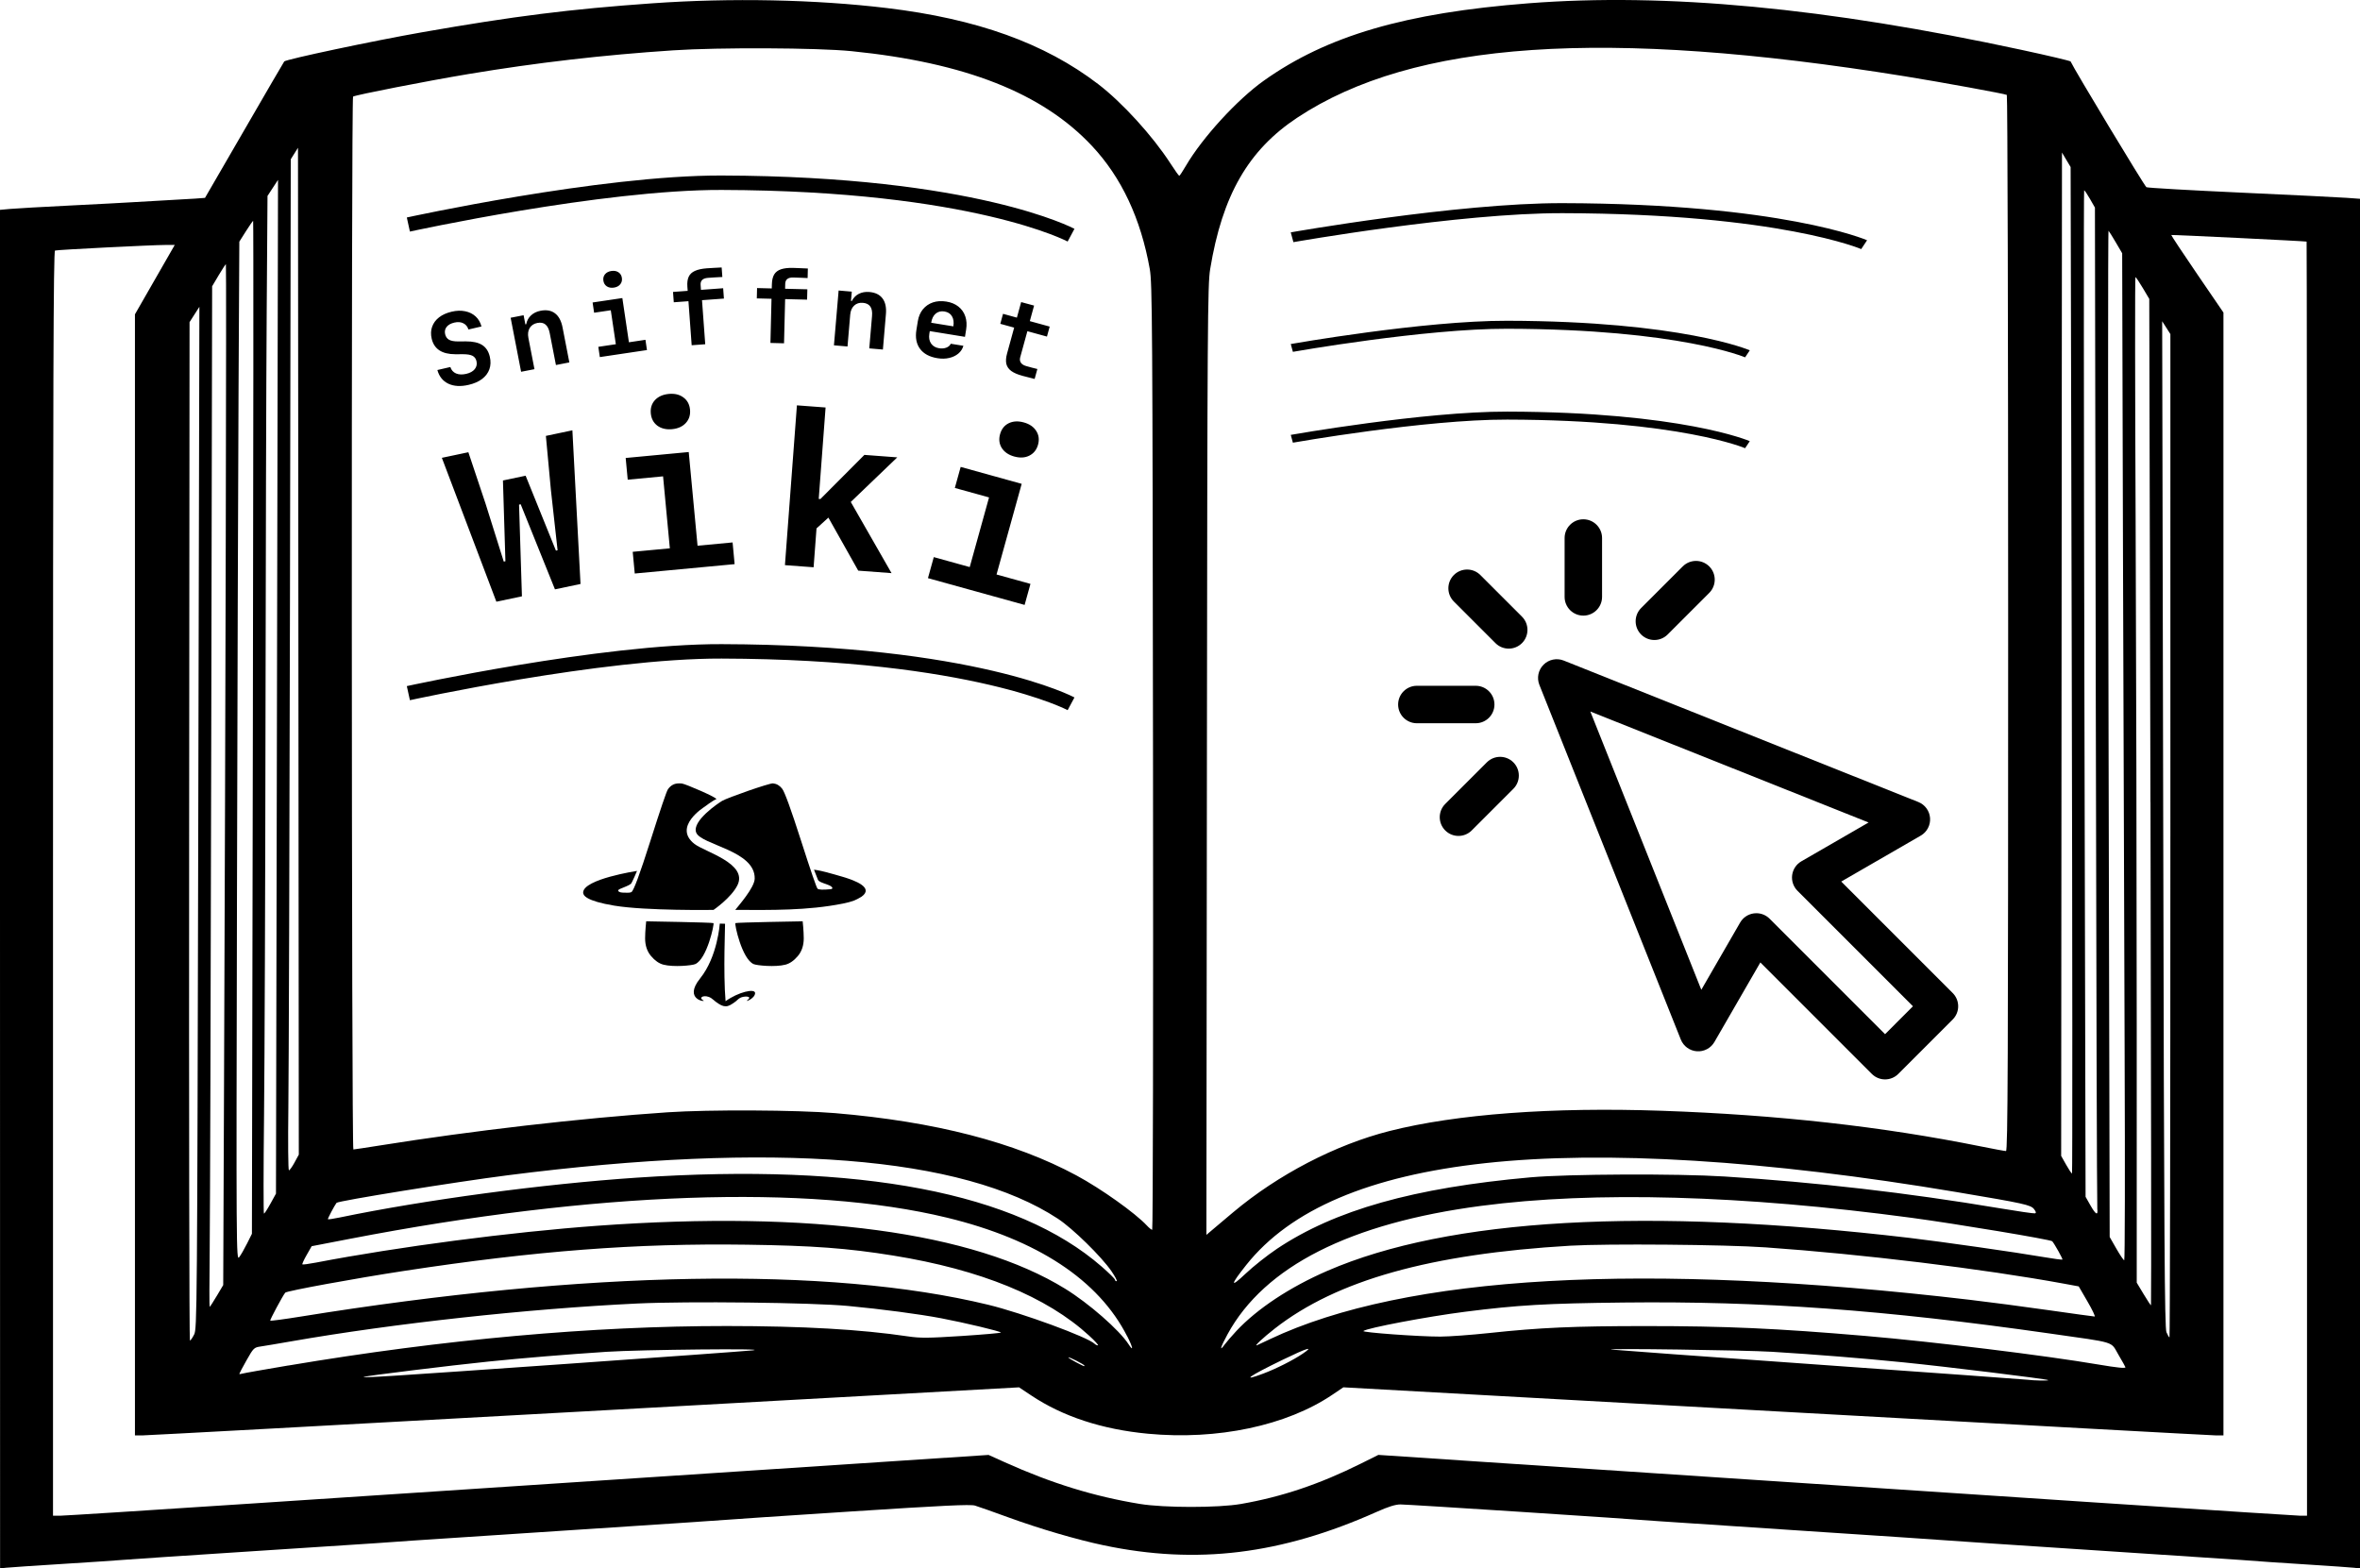 <?xml version="1.0" encoding="UTF-8" standalone="no"?>
<!-- Created with Inkscape (http://www.inkscape.org/) -->

<svg
   width="350"
   height="232.605"
   viewBox="0 0 92.604 61.543"
   version="1.1"
   id="svg1"
   xml:space="preserve"
   xmlns="http://www.w3.org/2000/svg"
   xmlns:svg="http://www.w3.org/2000/svg"><defs
     id="defs1" /><g
     id="layer1"
     transform="translate(-6.615,-22.145)"><g
       id="g11"><g
         id="g6"
         transform="matrix(0.074,0,0,0.074,61.475,42.521)"
         style="display:inline;fill:#000000;fill-opacity:0.998">
	<path
   d="m 294.077,251.199 -59.104,-59.106 42.166,-24.357 c 3.295,-1.904 5.213,-5.521 4.938,-9.316 -0.273,-3.796 -2.69,-7.101 -6.225,-8.51 L 87.82,74.905 c -3.687,-1.472 -7.895,-0.605 -10.702,2.201 -2.807,2.808 -3.674,7.016 -2.203,10.702 l 74.994,188.053 c 1.41,3.534 4.715,5.952 8.511,6.226 3.796,0.276 7.413,-1.643 9.316,-4.939 l 24.353,-42.166 59.102,59.107 c 1.862,1.864 4.389,2.91 7.023,2.91 2.634,0 5.16,-1.046 7.022,-2.91 l 28.841,-28.844 c 3.879,-3.879 3.879,-10.167 0,-14.046 z m -35.863,21.823 -61.229,-61.235 c -1.876,-1.876 -4.407,-2.91 -7.023,-2.91 -0.43,0 -0.864,0.028 -1.295,0.085 -3.063,0.402 -5.763,2.206 -7.306,4.881 l -20.584,35.642 -58.849,-147.564 147.549,58.857 -35.645,20.588 c -2.674,1.543 -4.478,4.243 -4.88,7.306 -0.403,3.06 0.64,6.134 2.824,8.318 l 61.232,61.235 z"
   id="path1"
   style="fill:#000000;fill-opacity:0.998" />
	<path
   d="m 43.611,29.552 c -3.88,-3.876 -10.166,-3.876 -14.048,0 -3.879,3.88 -3.879,10.168 0,14.048 l 22.069,22.069 c 1.939,1.938 4.482,2.909 7.024,2.909 2.541,0 5.082,-0.971 7.023,-2.909 3.878,-3.879 3.878,-10.168 0,-14.047 z"
   id="path2"
   style="fill:#000000;fill-opacity:0.998" />
	<path
   d="m 51.089,98.215 c 0,-5.485 -4.448,-9.931 -9.933,-9.931 H 9.946 c -5.484,0 -9.933,4.445 -9.933,9.931 0,5.484 4.448,9.932 9.933,9.932 h 31.21 c 5.485,-0.001 9.933,-4.448 9.933,-9.932 z"
   id="path3"
   style="fill:#000000;fill-opacity:0.998" />
	<path
   d="m 47.063,128.87 -22.071,22.071 c -3.88,3.877 -3.88,10.166 0,14.045 1.939,1.939 4.479,2.909 7.023,2.909 2.541,0 5.082,-0.97 7.021,-2.909 l 22.072,-22.07 c 3.879,-3.878 3.879,-10.168 0,-14.046 -3.877,-3.878 -10.165,-3.878 -14.045,0 z"
   id="path4"
   style="fill:#000000;fill-opacity:0.998" />
	<path
   d="m 98.222,51.078 c 5.484,0 9.932,-4.448 9.932,-9.933 V 9.932 C 108.154,4.448 103.707,0 98.222,0 92.737,0 88.291,4.447 88.291,9.932 v 31.214 c 0,5.484 4.445,9.932 9.931,9.932 z"
   id="path5"
   style="fill:#000000;fill-opacity:0.998" />
	<path
   d="m 135.893,64.005 c 2.544,0 5.085,-0.968 7.024,-2.908 l 22.068,-22.069 c 3.88,-3.879 3.88,-10.168 0,-14.046 -3.878,-3.879 -10.169,-3.879 -14.045,0 l -22.069,22.069 c -3.879,3.878 -3.879,10.168 0,14.046 1.939,1.94 4.481,2.908 7.022,2.908 z"
   id="path6"
   style="fill:#000000;fill-opacity:0.998" />
</g><g
         id="g9"><path
           style="fill:#000000;stroke-width:0.319"
           d="M 6.615,57.034 V 30.379 l 0.394,-0.036 c 0.217,-0.02 1.288,-0.081 2.38,-0.135 1.092,-0.054 2.156,-0.111 2.364,-0.125 0.208,-0.014 0.945,-0.057 1.637,-0.094 0.692,-0.037 1.263,-0.073 1.269,-0.08 0.006,-0.007 0.7,-1.204 1.542,-2.661 0.842,-1.456 1.547,-2.667 1.567,-2.691 0.071,-0.085 3.505,-0.812 5.427,-1.149 3.572,-0.626 5.794,-0.906 9.015,-1.133 3.087,-0.218 6.392,-0.152 9.204,0.186 3.537,0.424 6.195,1.381 8.29,2.983 0.944,0.722 2.138,2.032 2.837,3.113 0.173,0.268 0.329,0.487 0.347,0.487 0.017,-2.17e-4 0.136,-0.18 0.264,-0.399 0.641,-1.097 2.012,-2.594 3.055,-3.335 2.476,-1.761 5.548,-2.659 10.378,-3.035 5.4,-0.42 11.691,0.174 19.367,1.83 1.04,0.224 1.9,0.428 1.911,0.452 0.134,0.302 2.906,4.899 2.975,4.934 0.052,0.026 1.726,0.122 3.719,0.213 1.994,0.091 3.859,0.183 4.145,0.204 l 0.52,0.038 v 26.871 26.871 l -0.236,-0.026 c -0.13,-0.014 -0.917,-0.069 -1.749,-0.122 -1.441,-0.092 -1.683,-0.108 -2.711,-0.186 -0.243,-0.018 -2.824,-0.189 -5.737,-0.379 -2.912,-0.19 -5.451,-0.36 -5.642,-0.377 -0.191,-0.017 -2.744,-0.188 -5.674,-0.38 -2.93,-0.192 -5.497,-0.362 -5.705,-0.379 -1.396,-0.111 -9.892,-0.662 -10.201,-0.662 -0.195,0 -0.475,0.087 -0.933,0.292 -3.755,1.675 -7.054,2.079 -10.71,1.312 -1.054,-0.221 -2.522,-0.651 -3.749,-1.099 -0.589,-0.215 -1.176,-0.422 -1.304,-0.46 -0.182,-0.054 -1.237,-0.004 -4.886,0.233 -2.559,0.166 -4.766,0.313 -4.905,0.328 -0.139,0.014 -2.876,0.196 -6.083,0.405 -3.207,0.209 -5.987,0.392 -6.178,0.407 -0.616,0.049 -1.214,0.089 -6.178,0.411 -2.687,0.174 -5.027,0.33 -5.201,0.347 -0.173,0.017 -1.223,0.087 -2.332,0.156 -1.109,0.069 -2.124,0.138 -2.254,0.152 l -0.236,0.026 z m 9.803,24.112 c 3.953,-0.261 12.092,-0.798 18.087,-1.193 l 10.9,-0.719 0.636,0.287 c 1.833,0.826 3.496,1.34 5.301,1.636 0.951,0.156 3.075,0.157 3.969,9.99e-4 1.61,-0.28 3.086,-0.778 4.713,-1.588 l 0.676,-0.337 3.705,0.247 c 21.925,1.459 32.266,2.14 32.479,2.14 h 0.256 V 56.625 c 0,-13.747 -0.007,-24.997 -0.016,-25 -0.056,-0.019 -5.294,-0.274 -5.31,-0.259 -0.01,0.011 0.446,0.7 1.014,1.531 l 1.033,1.512 v 22.03 22.03 h -0.274 c -0.151,0 -7.921,-0.425 -17.267,-0.944 l -16.993,-0.944 -0.431,0.291 c -1.797,1.214 -4.509,1.788 -7.239,1.53 -1.8,-0.17 -3.343,-0.677 -4.582,-1.505 L 46.602,76.582 29.555,77.525 c -9.376,0.519 -17.181,0.943 -17.346,0.943 l -0.299,1.31e-4 V 56.473 34.478 l 0.781,-1.361 0.781,-1.361 h -0.343 c -0.53,0 -4.267,0.189 -4.355,0.22 -0.063,0.022 -0.079,5.046 -0.079,24.836 v 24.808 l 0.268,2.1e-4 c 0.147,1.16e-4 3.502,-0.213 7.454,-0.474 z m 70.567,-4.847 c -0.043,-0.043 -4.005,-0.529 -5.668,-0.696 -1.668,-0.167 -3.42,-0.308 -5.169,-0.416 -1.052,-0.065 -6.633,-0.142 -6.304,-0.087 0.087,0.014 3.76,0.282 8.164,0.594 4.403,0.312 8.077,0.578 8.164,0.59 0.239,0.033 0.844,0.044 0.814,0.015 z M 28.804,75.665 c 3.727,-0.262 7.032,-0.502 7.344,-0.534 0.796,-0.082 -4.419,-0.03 -5.737,0.057 -1.593,0.105 -3.301,0.246 -4.633,0.383 -1.476,0.151 -4.797,0.56 -4.886,0.6 -0.11,0.05 0.97,-0.019 7.911,-0.506 z m 27.385,0.376 c 0.509,-0.192 1.167,-0.524 1.55,-0.784 0.459,-0.311 0.171,-0.223 -0.781,0.238 -1.345,0.652 -1.678,0.888 -0.769,0.546 z M 17.93,75.726 c 6.12,-1.03 11.926,-1.552 17.21,-1.55 2.99,0.002 5.244,0.131 7.113,0.408 0.471,0.07 0.793,0.067 2.096,-0.017 0.847,-0.055 1.539,-0.116 1.539,-0.136 0,-0.045 -1.423,-0.385 -2.344,-0.56 -0.861,-0.163 -2.321,-0.357 -3.645,-0.482 -1.423,-0.135 -6.301,-0.191 -8.29,-0.096 -4.307,0.207 -9.548,0.781 -13.585,1.487 -0.503,0.088 -1.035,0.178 -1.183,0.199 -0.259,0.038 -0.279,0.058 -0.552,0.541 -0.155,0.276 -0.283,0.515 -0.283,0.531 0,0.016 0.05,0.013 0.11,-0.006 0.061,-0.019 0.876,-0.163 1.812,-0.321 z m 72.085,0.068 c 0,-0.014 -0.122,-0.233 -0.272,-0.487 C 89.42,74.761 89.706,74.849 87.028,74.467 80.532,73.54 75.756,73.194 70.321,73.254 c -3.023,0.034 -4.15,0.099 -6.224,0.363 -1.464,0.186 -3.85,0.638 -3.983,0.755 -0.065,0.057 2.185,0.221 3.014,0.219 0.347,-8.57e-4 1.212,-0.064 1.923,-0.14 1.993,-0.214 3.332,-0.273 6.143,-0.273 3.126,-1.75e-4 5.146,0.09 8.608,0.386 2.687,0.229 7.043,0.764 9.172,1.126 0.702,0.119 1.04,0.154 1.04,0.106 z m -40.849,-0.067 c 0,-0.017 -0.142,-0.102 -0.315,-0.19 -0.173,-0.088 -0.315,-0.146 -0.315,-0.128 0,0.017 0.135,0.102 0.299,0.187 0.337,0.175 0.331,0.173 0.331,0.131 z m 1.68,-1.145 c -1.122,-2.213 -3.53,-3.799 -7.073,-4.658 -5.445,-1.32 -13.822,-1.023 -23.431,0.831 l -1.497,0.289 -0.196,0.343 c -0.108,0.189 -0.184,0.355 -0.169,0.37 0.015,0.015 0.252,-0.016 0.527,-0.069 3.264,-0.626 7.658,-1.2 11.059,-1.447 8.388,-0.607 14.735,0.248 18.343,2.471 0.935,0.576 2.127,1.62 2.49,2.179 0.203,0.313 0.173,0.132 -0.051,-0.311 z m 4.275,-0.203 c 0.827,-0.884 2.105,-1.729 3.58,-2.369 4.762,-2.064 12.526,-2.504 22.834,-1.293 1.239,0.146 4.208,0.57 5.26,0.752 0.397,0.069 0.733,0.113 0.748,0.098 0.021,-0.021 -0.314,-0.62 -0.401,-0.717 -0.06,-0.066 -3.76,-0.683 -5.512,-0.919 -6.636,-0.892 -12.451,-1.054 -16.894,-0.47 -5.146,0.676 -8.502,2.375 -9.954,5.039 -0.279,0.513 -0.334,0.706 -0.116,0.407 0.076,-0.104 0.281,-0.341 0.455,-0.527 z m -5.767,0.177 c -1.668,-1.532 -4.261,-2.592 -7.691,-3.145 -1.794,-0.289 -3.149,-0.39 -5.743,-0.426 -4.359,-0.061 -8.277,0.239 -13.452,1.029 -1.907,0.291 -4.601,0.784 -4.66,0.853 -0.093,0.109 -0.612,1.076 -0.589,1.098 0.016,0.016 0.551,-0.055 1.189,-0.158 11.223,-1.813 20.734,-1.978 26.975,-0.467 1.328,0.321 3.925,1.274 4.187,1.536 0.034,0.034 0.092,0.061 0.128,0.059 0.036,-0.002 -0.118,-0.172 -0.344,-0.379 z m 7.092,0.136 c 5.322,-2.517 14.679,-3.044 27.453,-1.546 0.745,0.087 2.14,0.271 3.099,0.408 0.959,0.137 1.773,0.249 1.808,0.249 0.035,0 -0.091,-0.266 -0.281,-0.591 L 88.182,72.621 87.602,72.514 C 84.43,71.932 79.686,71.355 75.894,71.09 74.318,70.979 69.669,70.94 68.235,71.024 c -5.499,0.324 -9.166,1.353 -11.599,3.252 -0.466,0.364 -0.842,0.718 -0.693,0.652 0.035,-0.015 0.262,-0.122 0.504,-0.236 z m -42.214,-0.18 c 0.116,-0.23 0.12,-0.799 0.163,-20.283 l 0.044,-20.046 -0.193,0.301 -0.193,0.301 -0.016,19.981 c -0.009,10.99 0.005,19.981 0.03,19.981 0.025,0 0.1,-0.106 0.165,-0.236 z m 77.547,-19.574 -3.1e-4,-19.684 -0.161,-0.252 -0.161,-0.252 0.041,19.731 c 0.034,16.382 0.055,19.766 0.126,19.936 0.047,0.113 0.101,0.205 0.12,0.205 0.019,0 0.035,-8.858 0.035,-19.684 z m -76.659,18.059 0.254,-0.428 0.032,-7.909 c 0.059,-14.34 0.099,-32.148 0.073,-32.148 -0.014,0 -0.142,0.195 -0.283,0.433 l -0.257,0.433 -0.035,17.864 c -0.019,9.825 -0.047,18.836 -0.061,20.023 -0.014,1.187 -0.015,2.159 -0.001,2.159 0.013,0 0.139,-0.192 0.278,-0.428 z m 75.876,-19.38 -0.046,-19.744 -0.254,-0.428 c -0.14,-0.235 -0.27,-0.428 -0.289,-0.428 -0.019,0 -0.016,4.305 0.008,9.566 0.023,5.261 0.042,14.139 0.043,19.729 l 2.2e-4,10.163 0.267,0.444 c 0.147,0.244 0.278,0.444 0.293,0.444 0.014,0 0.005,-8.885 -0.02,-19.744 z M 56.711,71.153 c 2.287,-1.53 5.368,-2.399 9.957,-2.811 1.473,-0.132 5.748,-0.151 7.618,-0.033 3.608,0.227 7.161,0.637 10.776,1.243 0.726,0.122 1.356,0.213 1.4,0.203 0.057,-0.013 0.049,-0.058 -0.032,-0.164 -0.128,-0.168 -0.376,-0.223 -3.035,-0.67 -7.47,-1.256 -13.827,-1.647 -18.502,-1.136 -4.54,0.495 -7.644,1.817 -9.374,3.992 -0.636,0.799 -0.646,0.929 -0.027,0.343 0.301,-0.285 0.849,-0.719 1.218,-0.966 z m -6.485,0.869 c -0.397,-0.576 -1.519,-1.675 -2.101,-2.057 -3.735,-2.455 -11.148,-3.04 -21.591,-1.704 -2.056,0.263 -6.655,1.004 -6.714,1.082 -0.085,0.113 -0.356,0.626 -0.338,0.643 0.013,0.012 0.217,-0.018 0.454,-0.067 3.354,-0.696 7.996,-1.318 11.673,-1.565 8.769,-0.588 14.903,0.586 18.234,3.49 0.286,0.249 0.52,0.48 0.52,0.513 0,0.033 0.03,0.06 0.067,0.06 0.037,0 -0.055,-0.177 -0.204,-0.394 z m -33.917,-1.082 0.191,-0.383 0.037,-19.873 c 0.021,-10.93 0.026,-19.873 0.011,-19.873 -0.014,0 -0.142,0.184 -0.284,0.408 l -0.258,0.408 -0.031,5.911 c -0.017,3.251 -0.045,12.252 -0.062,20.001 -0.03,13.754 -0.028,14.086 0.087,13.937 0.065,-0.084 0.203,-0.325 0.308,-0.536 z m 73.675,-7.27 c -0.018,-4.36 -0.047,-13.25 -0.065,-19.757 l -0.032,-11.83 -0.246,-0.42 c -0.135,-0.231 -0.265,-0.439 -0.289,-0.463 -0.024,-0.024 -0.024,8.85 6.36e-4,19.72 l 0.044,19.763 0.261,0.456 c 0.144,0.251 0.283,0.457 0.31,0.457 0.026,4.14e-4 0.034,-3.566 0.016,-7.926 z m -34.983,6.045 c 1.756,-1.477 4.023,-2.656 6.137,-3.191 2.626,-0.665 6.378,-0.944 10.69,-0.794 4.528,0.157 8.645,0.617 12.507,1.397 0.499,0.101 0.946,0.183 0.993,0.183 0.071,0 0.085,-3.411 0.085,-20.705 0,-11.388 -0.023,-20.719 -0.052,-20.736 -0.07,-0.043 -2.55,-0.496 -3.983,-0.728 -11.8,-1.904 -19.302,-1.394 -23.86,1.621 -1.922,1.272 -2.942,3.046 -3.418,5.946 -0.099,0.604 -0.109,2.091 -0.127,19.273 l -0.02,18.618 0.211,-0.179 c 0.116,-0.099 0.492,-0.416 0.837,-0.706 z M 51.858,51.85 C 51.839,34.77 51.829,33.253 51.731,32.702 51.378,30.72 50.623,29.11 49.466,27.874 c -1.944,-2.078 -4.979,-3.274 -9.441,-3.722 -1.338,-0.134 -5.18,-0.152 -6.997,-0.032 -2.752,0.182 -5.352,0.483 -8.037,0.931 -1.599,0.267 -4.414,0.817 -4.522,0.884 -0.073,0.045 -0.062,41.313 0.012,41.313 0.033,0 0.494,-0.07 1.024,-0.154 3.629,-0.581 7.901,-1.074 11.302,-1.304 1.634,-0.11 5.086,-0.093 6.579,0.033 3.914,0.331 7.044,1.139 9.465,2.443 0.97,0.522 2.313,1.478 2.769,1.97 0.084,0.091 0.177,0.165 0.206,0.165 0.029,0 0.044,-8.347 0.032,-18.549 z m -34.631,17.525 0.217,-0.394 0.04,-19.889 0.04,-19.889 -0.206,0.315 -0.206,0.315 -0.032,4.57 c -0.018,2.514 -0.039,9.762 -0.047,16.106 -0.008,6.345 -0.034,13.274 -0.057,15.397 -0.023,2.124 -0.025,3.861 -0.003,3.861 0.021,0 0.136,-0.177 0.255,-0.394 z m 71.684,0.189 c -0.014,-0.113 -0.04,-8.995 -0.059,-19.739 l -0.034,-19.535 -0.194,-0.339 c -0.107,-0.186 -0.209,-0.339 -0.229,-0.339 -0.019,0 -0.014,8.886 0.01,19.747 l 0.046,19.747 0.188,0.331 c 0.215,0.379 0.308,0.422 0.271,0.126 z M 87.909,48.446 87.864,28.699 87.694,28.415 l -0.169,-0.284 -0.016,19.685 -0.016,19.685 0.195,0.346 c 0.107,0.19 0.211,0.346 0.231,0.346 0.019,0 0.015,-8.886 -0.01,-19.747 z m -69.737,19.313 0.168,-0.308 -0.016,-19.754 -0.016,-19.754 -0.142,0.226 -0.142,0.226 -0.031,17.362 c -0.017,9.549 -0.046,18.475 -0.063,19.836 -0.017,1.361 -0.008,2.474 0.022,2.474 0.029,0 0.129,-0.139 0.221,-0.308 z"
           id="path9" /><g
           id="g8"
           transform="translate(-17.239,0.46)"><path
             style="font-variation-settings:'wght' 680;fill:none;fill-opacity:0.5;stroke:#000000;stroke-width:0.566;stroke-dasharray:none;stroke-opacity:1"
             d="m 39.878,30.495 c 0,0 7.554,-1.654 12.293,-1.64 9.924,0.029 13.71,2.058 13.71,2.058"
             id="path7" /><path
             style="font-variation-settings:'wght' 680;fill:none;fill-opacity:0.5;stroke:#000000;stroke-width:0.566;stroke-dasharray:none;stroke-opacity:1"
             d="m 39.878,48.883 c 0,0 7.554,-1.654 12.293,-1.64 9.924,0.029 13.71,2.058 13.71,2.058"
             id="path7-8" /><g
             id="g7"
             transform="translate(18.028,-1.058)"><path
               d="m 24.435,12.461 1.345,3.338 1.003,-0.211 -0.319,-6.029 -1.04,0.219 0.196,2.113 0.263,2.374 -0.065,0.014 -1.189,-2.939 -0.89,0.187 0.097,3.169 -0.065,0.014 -0.716,-2.278 -0.673,-2.013 -1.04,0.219 2.139,5.646 1.003,-0.211 L 24.371,12.474 Z M 30.376,9.514 Q 30.721,9.481 30.914,9.272 31.109,9.059 31.08,8.75 31.051,8.437 30.819,8.268 30.591,8.098 30.246,8.131 q -0.346,0.033 -0.542,0.242 -0.192,0.209 -0.163,0.522 0.029,0.309 0.257,0.482 0.232,0.169 0.578,0.137 z m 2.454,5.296 -0.08,-0.852 -1.375,0.129 -0.346,-3.676 -2.474,0.233 0.08,0.852 1.387,-0.131 0.266,2.824 -1.457,0.137 0.08,0.852 z m 3.366,-2.555 -0.066,-0.005 0.269,-3.587 -1.125,-0.084 -0.47,6.27 1.125,0.084 0.114,-1.525 0.569,-0.517 0.692,-0.441 1.908,-1.83 -1.29,-0.097 z m 0.237,0.594 1.247,2.216 1.307,0.098 -1.657,-2.894 z m 7.371,-2.262 q 0.335,0.093 0.589,-0.034 0.259,-0.13 0.342,-0.429 0.084,-0.303 -0.072,-0.543 -0.152,-0.24 -0.487,-0.332 -0.335,-0.093 -0.593,0.033 -0.254,0.127 -0.338,0.43 -0.083,0.299 0.068,0.542 0.156,0.241 0.491,0.334 z m 0.405,5.823 0.229,-0.825 -1.331,-0.369 0.987,-3.557 -2.394,-0.664 -0.229,0.825 1.342,0.372 -0.758,2.733 -1.41,-0.391 -0.229,0.825 z"
               id="text7"
               style="font-size:8.467px;line-height:0.2;font-family:'.SF NS Mono';-inkscape-font-specification:'.SF NS Mono, @wght=680';font-variation-settings:'wght' 680;letter-spacing:0.529px;fill-opacity:0.998;stroke-width:0.794"
               transform="translate(1.822,30.069)"
               aria-label="Wiki" /><path
               d="m 22.586,15.799 q 0.092,0.334 0.378,0.471 0.286,0.135 0.697,0.04 0.284,-0.066 0.464,-0.203 0.182,-0.139 0.251,-0.334 0.07,-0.195 0.015,-0.431 -0.064,-0.277 -0.263,-0.404 -0.198,-0.127 -0.567,-0.125 l -0.261,0.002 q -0.207,2.17e-4 -0.312,-0.058 -0.104,-0.059 -0.135,-0.192 -0.033,-0.144 0.052,-0.251 0.085,-0.106 0.266,-0.148 0.178,-0.041 0.306,0.023 0.129,0.062 0.179,0.215 l 0.448,-0.104 q -0.056,-0.212 -0.202,-0.346 -0.146,-0.134 -0.358,-0.177 -0.212,-0.045 -0.464,0.014 -0.263,0.061 -0.436,0.195 -0.171,0.133 -0.238,0.322 -0.068,0.187 -0.016,0.412 0.062,0.268 0.265,0.402 0.202,0.133 0.549,0.134 l 0.265,-0.001 q 0.221,2.6e-5 0.327,0.055 0.106,0.055 0.136,0.184 0.036,0.154 -0.059,0.274 -0.095,0.117 -0.293,0.163 -0.206,0.048 -0.352,-0.014 -0.144,-0.062 -0.196,-0.221 z m 2.882,0.06 0.46,-0.089 -0.209,-1.077 q -0.039,-0.201 0.044,-0.34 0.085,-0.139 0.263,-0.174 0.176,-0.034 0.28,0.053 0.106,0.085 0.147,0.296 l 0.214,1.099 0.462,-0.09 -0.234,-1.204 q -0.066,-0.34 -0.261,-0.486 -0.193,-0.147 -0.496,-0.088 -0.201,0.039 -0.33,0.161 -0.129,0.12 -0.164,0.302 l -0.029,0.006 -0.061,-0.315 -0.446,0.087 z m 3.193,-2.896 q 0.143,-0.021 0.218,-0.113 0.077,-0.093 0.058,-0.221 -0.019,-0.129 -0.119,-0.195 -0.099,-0.065 -0.242,-0.044 -0.143,0.021 -0.22,0.113 -0.075,0.091 -0.056,0.221 0.019,0.128 0.118,0.195 0.1,0.065 0.243,0.044 z m 1.139,2.149 -0.052,-0.353 -0.569,0.085 -0.226,-1.522 -1.024,0.152 0.052,0.353 0.574,-0.085 0.174,1.169 -0.603,0.09 0.052,0.353 z m 1.539,-0.166 0.467,-0.034 -0.111,-1.517 0.754,-0.055 -0.026,-0.356 -0.764,0.056 -0.012,-0.17 q -0.016,-0.223 0.253,-0.243 0.122,-0.009 0.251,-0.017 0.131,-0.008 0.244,-0.013 l -0.024,-0.328 q -0.11,0.005 -0.246,0.013 -0.136,0.006 -0.263,0.016 -0.256,0.019 -0.41,0.089 -0.152,0.068 -0.215,0.201 -0.061,0.132 -0.046,0.342 l 0.011,0.144 -0.505,0.037 0.026,0.356 0.505,-0.037 z m 2.711,-0.079 0.468,0.012 0.038,-1.521 0.756,0.019 0.009,-0.356 -0.766,-0.019 0.004,-0.17 q 0.006,-0.224 0.276,-0.217 0.122,0.003 0.251,0.008 0.131,0.005 0.244,0.011 l 0.008,-0.329 q -0.11,-0.006 -0.246,-0.011 -0.136,-0.007 -0.263,-0.01 -0.257,-0.006 -0.416,0.048 -0.158,0.053 -0.234,0.178 -0.074,0.126 -0.079,0.336 l -0.004,0.145 -0.506,-0.013 -0.009,0.356 0.506,0.013 z m 2.186,0.082 0.467,0.04 0.093,-1.093 q 0.017,-0.204 0.136,-0.315 0.12,-0.111 0.3,-0.095 0.178,0.015 0.255,0.127 0.079,0.11 0.06,0.325 l -0.095,1.116 0.469,0.04 0.104,-1.222 q 0.029,-0.345 -0.118,-0.539 -0.146,-0.194 -0.453,-0.22 -0.204,-0.017 -0.362,0.064 -0.157,0.08 -0.24,0.246 l -0.029,-0.003 0.027,-0.319 -0.453,-0.039 z m 3.807,-1.164 q 0.177,0.029 0.256,0.165 0.081,0.135 0.047,0.346 l -0.763,-0.124 q 0.035,-0.213 0.156,-0.315 0.123,-0.102 0.305,-0.073 z m 0.214,1.11 q -0.041,0.091 -0.153,0.134 -0.11,0.043 -0.251,0.02 -0.182,-0.03 -0.274,-0.163 -0.091,-0.135 -0.06,-0.329 l 0.016,-0.097 1.211,0.197 0.04,-0.248 q 0.041,-0.253 -0.029,-0.457 -0.07,-0.205 -0.237,-0.337 -0.165,-0.132 -0.414,-0.172 -0.255,-0.041 -0.464,0.029 -0.207,0.071 -0.344,0.237 -0.135,0.165 -0.175,0.411 l -0.048,0.296 q -0.065,0.398 0.124,0.654 0.19,0.256 0.599,0.322 0.219,0.036 0.404,-0.008 0.187,-0.043 0.316,-0.151 0.129,-0.108 0.174,-0.268 z m 2.423,-1.434 -0.147,0.535 -0.477,-0.131 -0.094,0.344 0.477,0.131 -0.245,0.894 q -0.057,0.208 -0.024,0.354 0.035,0.145 0.17,0.245 0.136,0.098 0.385,0.166 0.103,0.028 0.215,0.055 0.113,0.029 0.204,0.052 l 0.094,-0.342 q -0.084,-0.019 -0.182,-0.045 -0.098,-0.027 -0.199,-0.055 -0.131,-0.036 -0.186,-0.115 -0.053,-0.079 -0.024,-0.187 l 0.247,-0.899 0.674,0.185 0.094,-0.344 -0.684,-0.188 0.147,-0.535 z"
               id="text7-4"
               style="font-size:3.528px;line-height:0.2;font-family:'.SF NS Mono';-inkscape-font-specification:'.SF NS Mono, @wght=680';font-variation-settings:'wght' 680;letter-spacing:0.529px;fill-opacity:0.998;stroke-width:0.794"
               transform="matrix(1.14,0,0,1.14,-2.76,19.251)"
               aria-label="Sniffnet" /></g></g></g><g
         id="g10"
         transform="matrix(1.238,0,0,0.998,57.263,0.86)"><path
           style="font-variation-settings:'wght' 680;fill:none;fill-opacity:0.5;stroke:#000000;stroke-width:0.394;stroke-dasharray:none;stroke-opacity:1"
           d="m 0.042,30.656 c 0,0 5.267,-1.153 8.572,-1.144 6.92,0.02 9.56,1.435 9.56,1.435"
           id="path7-0" /><path
           style="font-variation-settings:'wght' 680;fill:none;fill-opacity:0.5;stroke:#000000;stroke-width:0.314;stroke-dasharray:none;stroke-opacity:1"
           d="m 0.034,35.007 c 0,0 4.195,-0.919 6.827,-0.911 5.511,0.016 7.614,1.143 7.614,1.143"
           id="path7-0-5" /><path
           style="font-variation-settings:'wght' 680;fill:none;fill-opacity:0.5;stroke:#000000;stroke-width:0.314;stroke-dasharray:none;stroke-opacity:1"
           d="m 0.034,38.579 c 0,0 4.195,-0.919 6.827,-0.911 5.511,0.016 7.614,1.143 7.614,1.143"
           id="path7-0-5-1" /></g><g
         id="glyph"
         style="clip-rule:evenodd;fill:#000000;fill-opacity:1;fill-rule:nonzero;stroke-linecap:round;stroke-linejoin:round"
         transform="matrix(0.012,0,0,0.012,28.897,51.123)">
<path
   d="m 496.821,605.259 c 0,0 -7.137,108.241 -64.272,179.133 -57.135,70.892 22.819,78.412 10.484,71.905 -18.674,-9.853 4.813,-20.906 25.78,-7.336 5.901,3.819 10.603,8.814 14.939,11.969 14.362,10.445 22.378,14.575 32.255,14.672 9.877,0.096 18.071,-5.129 32.433,-15.575 4.336,-3.154 8.736,-8.661 14.939,-11.969 12.23,-6.521 42.244,-6.696 23.975,7.192 -11.023,8.38 24.319,-4.561 24.908,-22.513 0.549,-16.741 -55.068,-3.822 -96.548,26.187 -8.071,-94.579 -0.889,-252.948 -1.674,-253.21 -0.677,-0.225 -17.219,-0.455 -17.219,-0.455 z"
   fill="#000000"
   fill-rule="nonzero"
   opacity="1"
   stroke="none"
   id="path2-1"
   style="fill:#000000;fill-opacity:1" />
<g
   opacity="1"
   id="g7-8"
   style="fill:#000000;fill-opacity:1"
   transform="translate(7.2996115e-4,-2.2)">
<path
   d="m 767.838,599.923 c 0,0 3.52,32.053 3.52,55.515 0,23.461 -6.452,42.818 -19.356,58.068 -12.905,15.25 -26.429,24.503 -40.472,28.154 -33.425,8.691 -93.3,2.816 -103.909,-1.76 -38.564,-16.632 -63.257,-131.736 -59.738,-134.083 3.519,-2.346 219.955,-5.894 219.955,-5.894 z"
   fill="#000000"
   fill-rule="nonzero"
   opacity="1"
   stroke="none"
   id="path3-7"
   style="display:inline;fill:#000000;fill-opacity:1" />
<path
   d="m 256.161,599.923 c 0,0 -3.519,32.053 -3.519,55.515 0,23.461 6.452,42.818 19.356,58.068 12.904,15.25 26.429,24.503 40.472,28.154 33.425,8.691 93.3,2.816 103.909,-1.76 38.563,-16.632 63.257,-131.736 59.738,-134.083 -3.519,-2.346 -219.956,-5.894 -219.956,-5.894 z"
   fill="#000000"
   fill-rule="nonzero"
   opacity="1"
   stroke="none"
   id="path5-1"
   style="fill:#000000;fill-opacity:1" />
</g>
<g
   opacity="1"
   id="g8-5"
   style="fill:#000000;fill-opacity:1">
<path
   d="m 670.904,146.693 c -11.693,-1.159 -148.374,46.646 -166.481,57.278 -12.051,7.076 -99.927,65.923 -84.704,103.781 16.262,40.44 193.702,58.26 191.234,150.689 -0.789,29.529 -53.67,89.219 -63.609,101.974 117.227,0.478 236.016,2.493 351.576,-20.578 32.741,-6.957 39.707,-9.732 61.389,-22.611 41.761,-29.551 -21.825,-53.043 -59.635,-64.408 -21.232,-6.381 -40.911,-11.745 -58.01,-16.261 -23.04,-6.085 -37.822,-7.591 -37.822,-7.591 0,0 12.721,33.177 13.443,34.19 3.641,5.11 11.448,7.815 32.916,15.557 12.863,4.638 19.656,12.95 7.378,14.109 -24.556,2.319 -38.587,1.74 -42.095,-1.739 C 812.976,487.602 794.851,434.842 762.111,332.801 729.37,230.76 708.907,174.522 700.722,164.086 692.537,153.65 682.598,147.852 670.904,146.693 Z"
   fill="#000000"
   fill-rule="nonzero"
   opacity="1"
   stroke="none"
   id="path7-5"
   style="fill:#000000;fill-opacity:1;stroke-width:1" />
<path
   d="m 356.944,147.107 c -4.677,0.58 -8.77,1.741 -12.278,3.48 -7.015,3.48 -12.862,8.701 -17.539,15.662 -4.677,6.962 -23.971,63.809 -57.881,170.543 -33.91,106.735 -54.373,161.843 -61.389,165.323 -7.016,3.48 -16.744,1.735 -29.817,1.741 -6.35,0.002 -22.061,-5.464 -7.591,-11.991 14.47,-6.526 27.891,-10.351 35.654,-16.697 3.635,-2.971 20.089,-42.239 20.089,-42.239 0,0 -176.192,26.686 -176.192,70.927 0,8.988 9.072,27.221 101.73,42.609 104.28,17.319 324.619,13.941 324.619,13.941 0,0 57.883,-39.523 78.21,-80.692 C 589.66,408.623 447.556,370.815 414.06,344.735 c -72.048,-56.098 32.337,-121.057 32.337,-121.057 0,0 28.246,-21.572 38.62,-25.122 8.99,-3.077 -100.594,-50.289 -112.287,-51.448 -5.847,-0.58 -11.108,-0.58 -15.786,0 z"
   fill-rule="nonzero"
   opacity="1"
   stroke="none"
   id="path8"
   style="display:inline;mix-blend-mode:normal;fill:#000000;fill-opacity:1;fill-rule:nonzero;stroke-width:1" />
</g>
</g></g></g></svg>
